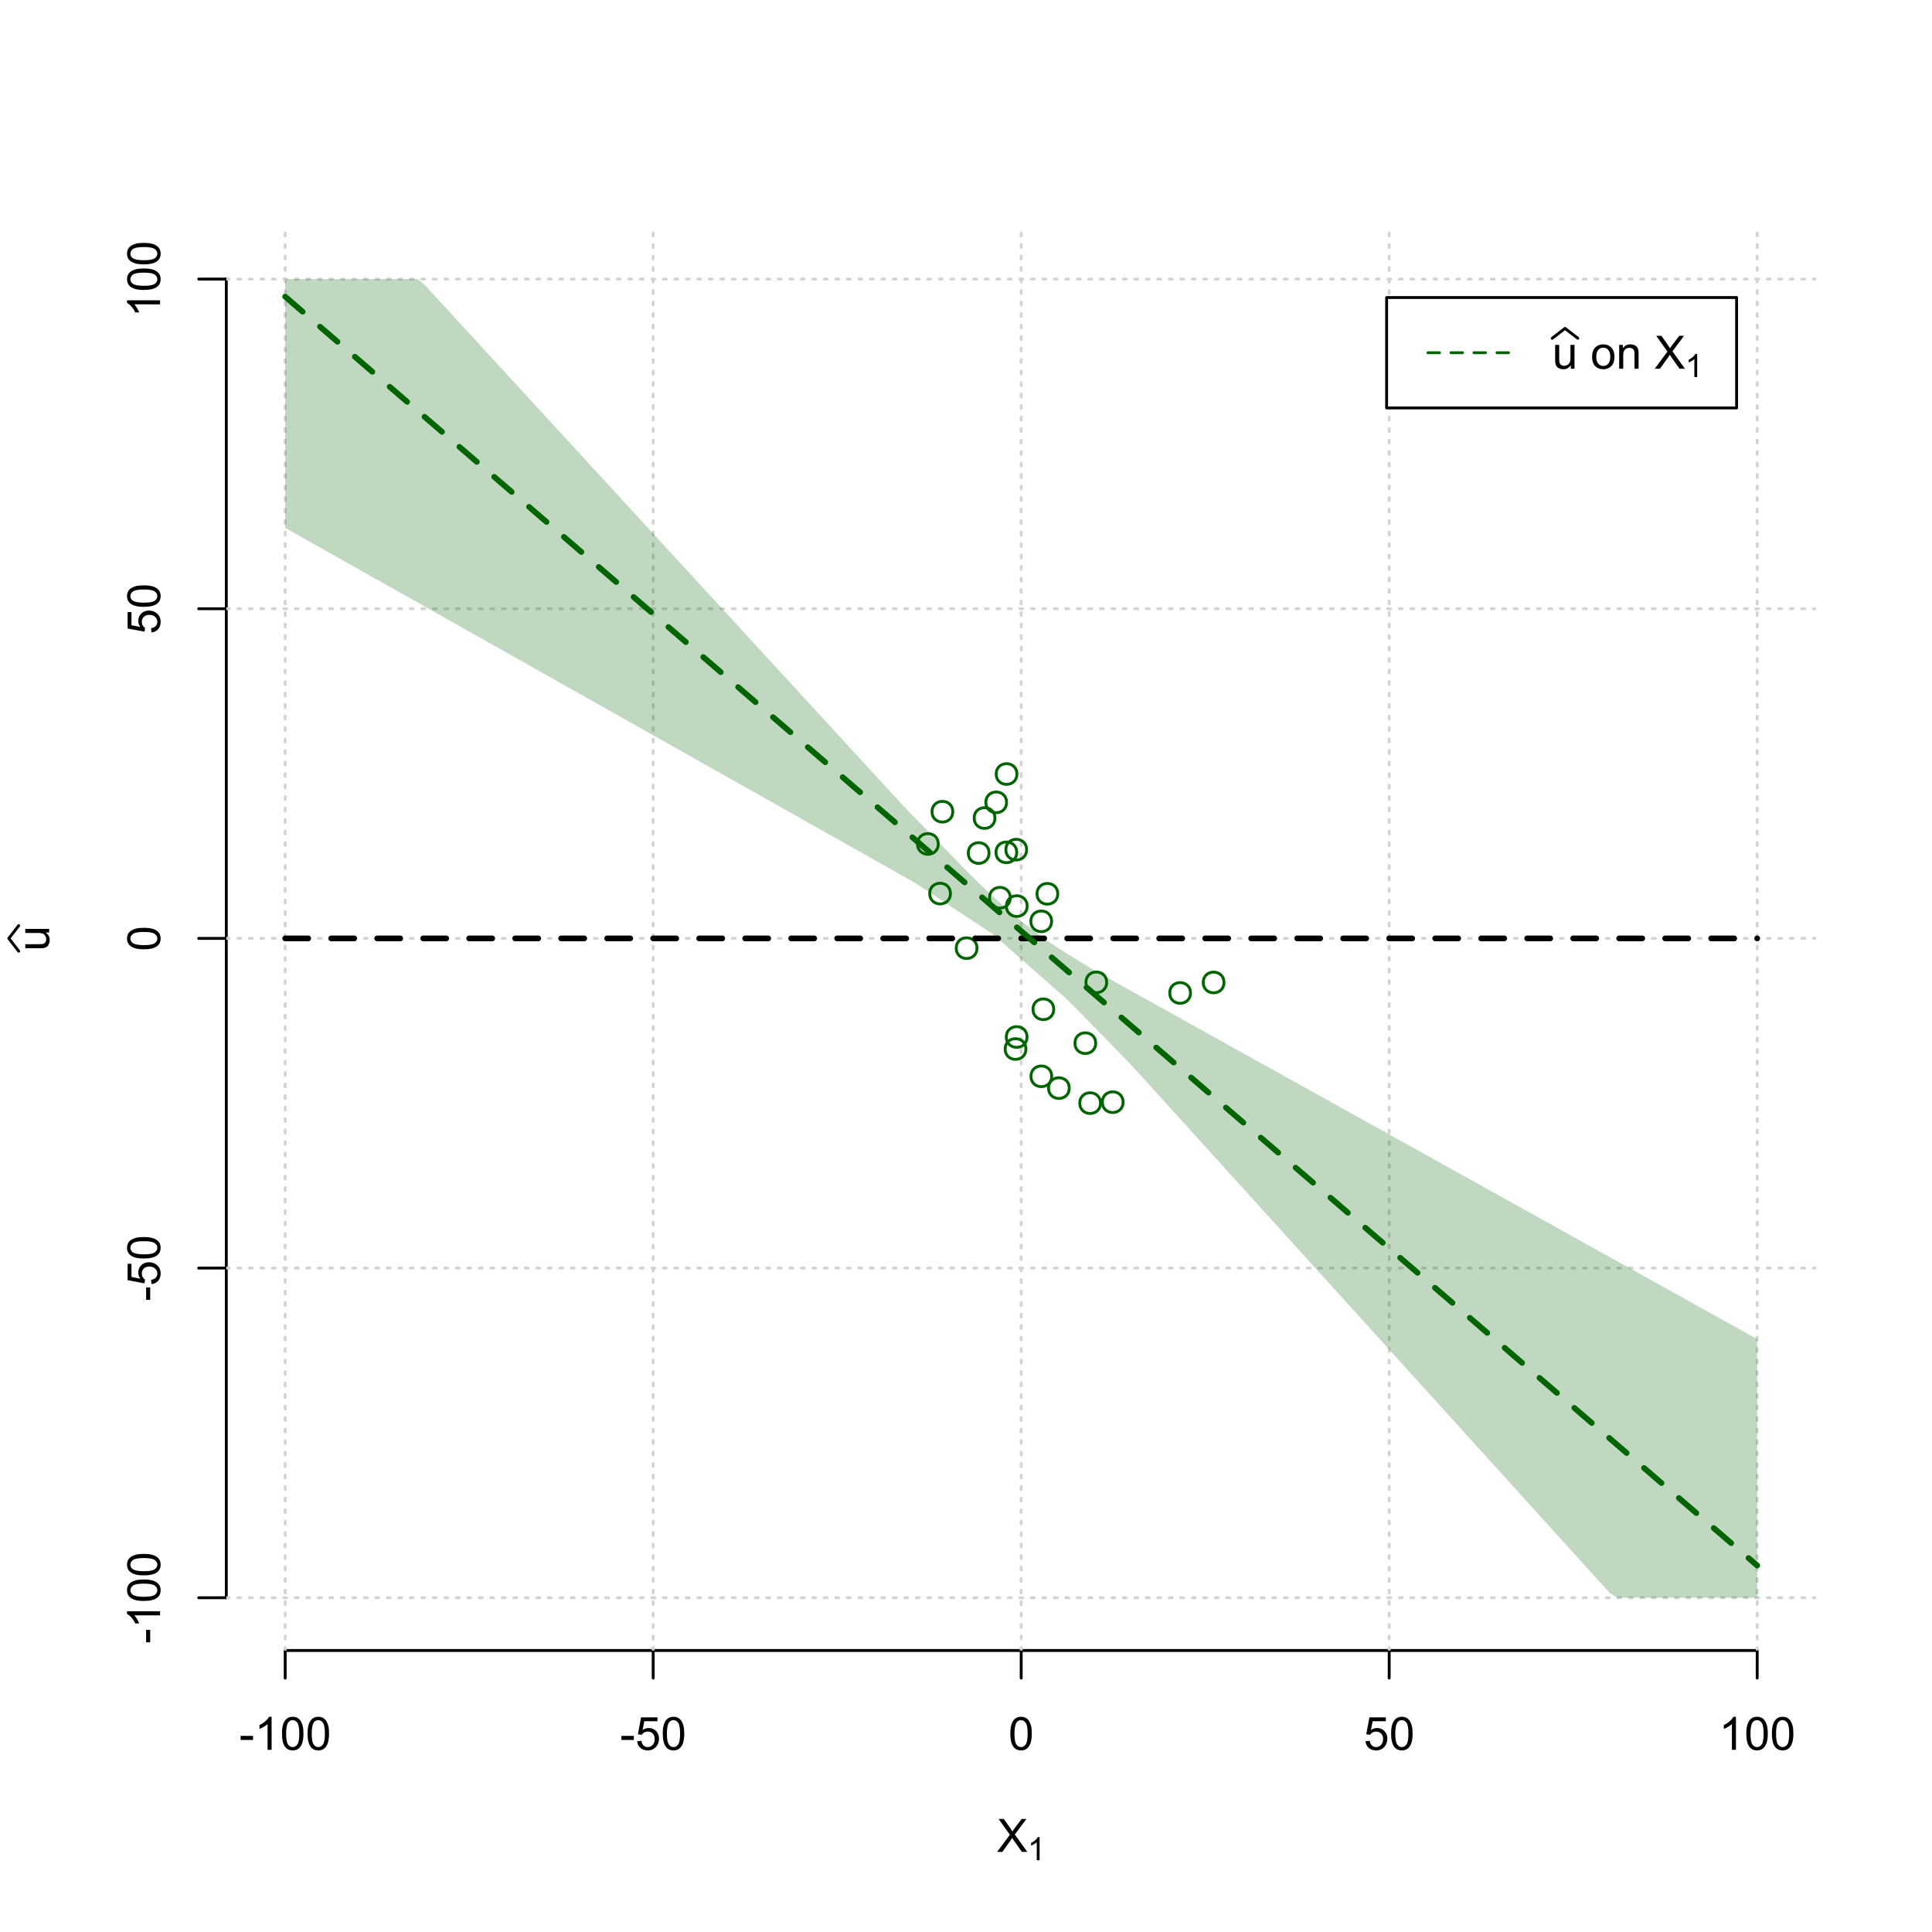<?xml version="1.0" encoding="UTF-8"?>
<svg xmlns="http://www.w3.org/2000/svg" xmlns:xlink="http://www.w3.org/1999/xlink" width="504pt" height="504pt" viewBox="0 0 504 504" version="1.1">
<defs>
<g>
<symbol overflow="visible" id="glyph0-0">
<path style="stroke:none;" d="M 1.5 0 L 1.5 -7.5 L 7.5 -7.5 L 7.5 0 Z M 1.688 -0.188 L 7.312 -0.188 L 7.312 -7.312 L 1.688 -7.312 Z M 1.688 -0.188 "/>
</symbol>
<symbol overflow="visible" id="glyph0-1">
<path style="stroke:none;" d="M 0.055 0 L 3.375 -4.477 L 0.445 -8.59 L 1.797 -8.59 L 3.359 -6.387 C 3.68 -5.93 3.91 -5.578 4.047 -5.332 C 4.238 -5.645 4.465 -5.969 4.727 -6.312 L 6.457 -8.59 L 7.695 -8.59 L 4.676 -4.539 L 7.93 0 L 6.523 0 L 4.359 -3.062 C 4.238 -3.238 4.113 -3.43 3.984 -3.641 C 3.789 -3.324 3.652 -3.109 3.574 -2.992 L 1.418 0 Z M 0.055 0 "/>
</symbol>
<symbol overflow="visible" id="glyph0-2">
<path style="stroke:none;" d="M 0.383 -2.578 L 0.383 -3.641 L 3.621 -3.641 L 3.621 -2.578 Z M 0.383 -2.578 "/>
</symbol>
<symbol overflow="visible" id="glyph0-3">
<path style="stroke:none;" d="M 4.469 0 L 3.414 0 L 3.414 -6.719 C 3.16 -6.477 2.828 -6.234 2.414 -5.996 C 2 -5.75 1.629 -5.57 1.305 -5.449 L 1.305 -6.469 C 1.895 -6.742 2.41 -7.078 2.852 -7.477 C 3.293 -7.871 3.605 -8.254 3.789 -8.625 L 4.469 -8.625 Z M 4.469 0 "/>
</symbol>
<symbol overflow="visible" id="glyph0-4">
<path style="stroke:none;" d="M 0.5 -4.234 C 0.496 -5.246 0.602 -6.062 0.812 -6.688 C 1.02 -7.305 1.328 -7.785 1.742 -8.121 C 2.148 -8.457 2.668 -8.625 3.297 -8.625 C 3.758 -8.625 4.164 -8.531 4.512 -8.348 C 4.855 -8.16 5.141 -7.891 5.371 -7.543 C 5.594 -7.191 5.773 -6.766 5.906 -6.266 C 6.035 -5.762 6.098 -5.086 6.102 -4.234 C 6.098 -3.227 5.996 -2.414 5.789 -1.797 C 5.578 -1.176 5.266 -0.695 4.859 -0.359 C 4.445 -0.02 3.926 0.145 3.297 0.148 C 2.465 0.145 1.816 -0.148 1.348 -0.742 C 0.781 -1.457 0.496 -2.621 0.5 -4.234 Z M 1.582 -4.234 C 1.582 -2.824 1.746 -1.887 2.074 -1.418 C 2.402 -0.949 2.809 -0.715 3.297 -0.719 C 3.777 -0.715 4.184 -0.949 4.52 -1.422 C 4.848 -1.887 5.016 -2.824 5.016 -4.234 C 5.016 -5.648 4.848 -6.59 4.52 -7.055 C 4.184 -7.516 3.773 -7.746 3.289 -7.75 C 2.801 -7.746 2.414 -7.543 2.125 -7.137 C 1.762 -6.613 1.582 -5.645 1.582 -4.234 Z M 1.582 -4.234 "/>
</symbol>
<symbol overflow="visible" id="glyph0-5">
<path style="stroke:none;" d="M 0.5 -2.25 L 1.605 -2.344 C 1.684 -1.805 1.871 -1.398 2.176 -1.125 C 2.473 -0.852 2.836 -0.715 3.258 -0.719 C 3.766 -0.715 4.195 -0.906 4.547 -1.293 C 4.898 -1.672 5.074 -2.18 5.074 -2.82 C 5.074 -3.414 4.902 -3.891 4.566 -4.242 C 4.227 -4.59 3.785 -4.762 3.242 -4.766 C 2.898 -4.762 2.594 -4.684 2.32 -4.531 C 2.047 -4.375 1.832 -4.176 1.676 -3.93 L 0.688 -4.062 L 1.516 -8.473 L 5.789 -8.473 L 5.789 -7.465 L 2.359 -7.465 L 1.898 -5.156 C 2.414 -5.516 2.953 -5.695 3.523 -5.695 C 4.27 -5.695 4.902 -5.434 5.422 -4.914 C 5.934 -4.395 6.191 -3.727 6.195 -2.914 C 6.191 -2.133 5.965 -1.461 5.516 -0.898 C 4.961 -0.199 4.211 0.145 3.258 0.148 C 2.477 0.145 1.836 -0.07 1.344 -0.508 C 0.844 -0.941 0.562 -1.523 0.5 -2.25 Z M 0.5 -2.25 "/>
</symbol>
<symbol overflow="visible" id="glyph0-6">
<path style="stroke:none;" d="M 4.867 0 L 4.867 -0.914 C 4.379 -0.211 3.723 0.141 2.895 0.141 C 2.527 0.141 2.184 0.07 1.867 -0.07 C 1.547 -0.211 1.309 -0.387 1.156 -0.602 C 1 -0.812 0.895 -1.074 0.832 -1.383 C 0.785 -1.59 0.762 -1.918 0.766 -2.367 L 0.766 -6.223 L 1.82 -6.223 L 1.82 -2.773 C 1.816 -2.219 1.84 -1.848 1.887 -1.656 C 1.949 -1.379 2.09 -1.16 2.309 -1.004 C 2.523 -0.84 2.789 -0.762 3.105 -0.766 C 3.418 -0.762 3.715 -0.844 3.996 -1.008 C 4.273 -1.172 4.469 -1.391 4.586 -1.672 C 4.699 -1.949 4.758 -2.355 4.758 -2.891 L 4.758 -6.223 L 5.812 -6.223 L 5.812 0 Z M 4.867 0 "/>
</symbol>
<symbol overflow="visible" id="glyph0-7">
<path style="stroke:none;" d=""/>
</symbol>
<symbol overflow="visible" id="glyph0-8">
<path style="stroke:none;" d="M 0.398 -3.109 C 0.398 -4.262 0.719 -5.117 1.359 -5.672 C 1.895 -6.133 2.547 -6.363 3.316 -6.363 C 4.172 -6.363 4.871 -6.082 5.414 -5.52 C 5.953 -4.957 6.223 -4.184 6.227 -3.199 C 6.223 -2.398 6.102 -1.766 5.867 -1.309 C 5.625 -0.848 5.277 -0.492 4.82 -0.238 C 4.359 0.016 3.859 0.141 3.316 0.141 C 2.441 0.141 1.734 -0.137 1.203 -0.695 C 0.664 -1.254 0.398 -2.059 0.398 -3.109 Z M 1.484 -3.109 C 1.48 -2.309 1.656 -1.711 2.004 -1.32 C 2.348 -0.922 2.785 -0.727 3.316 -0.727 C 3.84 -0.727 4.273 -0.926 4.621 -1.324 C 4.969 -1.723 5.145 -2.328 5.145 -3.148 C 5.145 -3.914 4.969 -4.496 4.617 -4.895 C 4.266 -5.289 3.832 -5.488 3.316 -5.492 C 2.785 -5.488 2.348 -5.293 2.004 -4.898 C 1.656 -4.5 1.48 -3.902 1.484 -3.109 Z M 1.484 -3.109 "/>
</symbol>
<symbol overflow="visible" id="glyph0-9">
<path style="stroke:none;" d="M 0.789 0 L 0.789 -6.223 L 1.742 -6.223 L 1.742 -5.336 C 2.195 -6.02 2.855 -6.363 3.719 -6.363 C 4.09 -6.363 4.434 -6.293 4.754 -6.16 C 5.066 -6.023 5.305 -5.848 5.461 -5.633 C 5.617 -5.41 5.727 -5.152 5.789 -4.852 C 5.828 -4.656 5.848 -4.312 5.848 -3.828 L 5.848 0 L 4.793 0 L 4.793 -3.785 C 4.793 -4.215 4.75 -4.535 4.668 -4.75 C 4.586 -4.961 4.441 -5.129 4.234 -5.258 C 4.023 -5.383 3.777 -5.449 3.5 -5.449 C 3.047 -5.449 2.66 -5.305 2.332 -5.02 C 2.004 -4.734 1.84 -4.195 1.844 -3.398 L 1.844 0 Z M 0.789 0 "/>
</symbol>
<symbol overflow="visible" id="glyph1-0">
<path style="stroke:none;" d="M 1.051 0 L 1.051 -5.25 L 5.25 -5.25 L 5.25 0 Z M 1.18 -0.133 L 5.117 -0.133 L 5.117 -5.117 L 1.18 -5.117 Z M 1.18 -0.133 "/>
</symbol>
<symbol overflow="visible" id="glyph1-1">
<path style="stroke:none;" d="M 3.129 0 L 2.391 0 L 2.391 -4.703 C 2.211 -4.531 1.977 -4.363 1.691 -4.195 C 1.398 -4.023 1.141 -3.895 0.914 -3.812 L 0.914 -4.527 C 1.328 -4.719 1.688 -4.953 1.996 -5.234 C 2.305 -5.508 2.523 -5.777 2.652 -6.039 L 3.129 -6.039 Z M 3.129 0 "/>
</symbol>
<symbol overflow="visible" id="glyph2-0">
<path style="stroke:none;" d="M 0 -1.5 L -7.5 -1.5 L -7.5 -7.5 L 0 -7.5 Z M -0.188 -1.688 L -0.188 -7.312 L -7.312 -7.312 L -7.312 -1.688 Z M -0.188 -1.688 "/>
</symbol>
<symbol overflow="visible" id="glyph2-1">
<path style="stroke:none;" d="M 0 -4.867 L -0.914 -4.867 C -0.211 -4.379 0.141 -3.723 0.141 -2.895 C 0.141 -2.527 0.07 -2.184 -0.07 -1.867 C -0.211 -1.547 -0.387 -1.309 -0.598 -1.156 C -0.809 -1 -1.07 -0.895 -1.383 -0.832 C -1.59 -0.789 -1.918 -0.766 -2.367 -0.77 L -6.223 -0.77 L -6.223 -1.824 L -2.773 -1.824 C -2.219 -1.82 -1.848 -1.844 -1.656 -1.887 C -1.379 -1.949 -1.16 -2.09 -1.004 -2.309 C -0.84 -2.523 -0.762 -2.789 -0.766 -3.105 C -0.762 -3.418 -0.844 -3.715 -1.008 -3.996 C -1.172 -4.273 -1.391 -4.469 -1.672 -4.586 C -1.945 -4.699 -2.352 -4.758 -2.887 -4.758 L -6.223 -4.758 L -6.223 -5.812 L 0 -5.812 Z M 0 -4.867 "/>
</symbol>
<symbol overflow="visible" id="glyph2-2">
<path style="stroke:none;" d="M -2.578 -0.383 L -3.641 -0.383 L -3.641 -3.621 L -2.578 -3.621 Z M -2.578 -0.383 "/>
</symbol>
<symbol overflow="visible" id="glyph2-3">
<path style="stroke:none;" d="M 0 -4.469 L 0 -3.414 L -6.719 -3.418 C -6.477 -3.16 -6.234 -2.828 -5.996 -2.418 C -5.75 -2.004 -5.57 -1.633 -5.449 -1.309 L -6.469 -1.309 C -6.742 -1.895 -7.078 -2.41 -7.477 -2.852 C -7.871 -3.293 -8.254 -3.605 -8.625 -3.793 L -8.625 -4.473 Z M 0 -4.469 "/>
</symbol>
<symbol overflow="visible" id="glyph2-4">
<path style="stroke:none;" d="M -4.234 -0.5 C -5.246 -0.496 -6.062 -0.602 -6.688 -0.812 C -7.305 -1.02 -7.785 -1.328 -8.121 -1.742 C -8.457 -2.152 -8.625 -2.672 -8.625 -3.301 C -8.625 -3.758 -8.531 -4.164 -8.348 -4.512 C -8.16 -4.859 -7.891 -5.145 -7.543 -5.371 C -7.191 -5.594 -6.766 -5.773 -6.266 -5.906 C -5.762 -6.035 -5.086 -6.098 -4.234 -6.102 C -3.223 -6.098 -2.41 -5.996 -1.793 -5.789 C -1.176 -5.578 -0.695 -5.266 -0.359 -4.859 C -0.02 -4.445 0.145 -3.926 0.148 -3.297 C 0.145 -2.465 -0.148 -1.816 -0.742 -1.348 C -1.457 -0.781 -2.621 -0.496 -4.234 -0.5 Z M -4.234 -1.582 C -2.824 -1.582 -1.887 -1.746 -1.418 -2.074 C -0.949 -2.402 -0.715 -2.809 -0.719 -3.297 C -0.715 -3.777 -0.949 -4.184 -1.422 -4.52 C -1.887 -4.848 -2.824 -5.016 -4.234 -5.016 C -5.648 -5.016 -6.59 -4.848 -7.055 -4.52 C -7.516 -4.188 -7.746 -3.777 -7.75 -3.289 C -7.746 -2.801 -7.543 -2.414 -7.137 -2.129 C -6.613 -1.762 -5.645 -1.582 -4.234 -1.582 Z M -4.234 -1.582 "/>
</symbol>
<symbol overflow="visible" id="glyph2-5">
<path style="stroke:none;" d="M -2.25 -0.5 L -2.344 -1.605 C -1.805 -1.684 -1.398 -1.871 -1.125 -2.176 C -0.852 -2.473 -0.715 -2.836 -0.719 -3.258 C -0.715 -3.766 -0.906 -4.195 -1.293 -4.547 C -1.672 -4.898 -2.18 -5.074 -2.816 -5.074 C -3.414 -5.074 -3.891 -4.902 -4.242 -4.566 C -4.59 -4.227 -4.762 -3.785 -4.766 -3.242 C -4.762 -2.898 -4.684 -2.594 -4.531 -2.32 C -4.375 -2.047 -4.176 -1.832 -3.93 -1.676 L -4.062 -0.688 L -8.473 -1.52 L -8.473 -5.789 L -7.465 -5.789 L -7.465 -2.363 L -5.156 -1.898 C -5.516 -2.414 -5.695 -2.953 -5.695 -3.523 C -5.695 -4.27 -5.434 -4.902 -4.914 -5.422 C -4.395 -5.934 -3.727 -6.191 -2.91 -6.195 C -2.133 -6.191 -1.461 -5.965 -0.895 -5.516 C -0.199 -4.961 0.145 -4.211 0.148 -3.258 C 0.145 -2.477 -0.07 -1.836 -0.508 -1.344 C -0.941 -0.848 -1.523 -0.566 -2.25 -0.5 Z M -2.25 -0.5 "/>
</symbol>
</g>
<clipPath id="clip1">
  <path d="M 74 59.039 L 75 59.039 L 75 430.559 L 74 430.559 Z M 74 59.039 "/>
</clipPath>
<clipPath id="clip2">
  <path d="M 170 59.039 L 171 59.039 L 171 430.559 L 170 430.559 Z M 170 59.039 "/>
</clipPath>
<clipPath id="clip3">
  <path d="M 266 59.039 L 267 59.039 L 267 430.559 L 266 430.559 Z M 266 59.039 "/>
</clipPath>
<clipPath id="clip4">
  <path d="M 362 59.039 L 363 59.039 L 363 430.559 L 362 430.559 Z M 362 59.039 "/>
</clipPath>
<clipPath id="clip5">
  <path d="M 458 59.039 L 459 59.039 L 459 430.559 L 458 430.559 Z M 458 59.039 "/>
</clipPath>
<clipPath id="clip6">
  <path d="M 59.039 416 L 473.758 416 L 473.758 418 L 59.039 418 Z M 59.039 416 "/>
</clipPath>
<clipPath id="clip7">
  <path d="M 59.039 330 L 473.758 330 L 473.758 332 L 59.039 332 Z M 59.039 330 "/>
</clipPath>
<clipPath id="clip8">
  <path d="M 59.039 244 L 473.758 244 L 473.758 246 L 59.039 246 Z M 59.039 244 "/>
</clipPath>
<clipPath id="clip9">
  <path d="M 59.039 158 L 473.758 158 L 473.758 160 L 59.039 160 Z M 59.039 158 "/>
</clipPath>
<clipPath id="clip10">
  <path d="M 59.039 72 L 473.758 72 L 473.758 74 L 59.039 74 Z M 59.039 72 "/>
</clipPath>
</defs>
<g id="surface5226">
<rect x="0" y="0" width="504" height="504" style="fill:rgb(100%,100%,100%);fill-opacity:1;stroke:none;"/>
<g style="fill:rgb(0%,0%,0%);fill-opacity:1;">
  <use xlink:href="#glyph0-1" x="260.062" y="483.102"/>
</g>
<g style="fill:rgb(0%,0%,0%);fill-opacity:1;">
  <use xlink:href="#glyph1-1" x="268.066" y="485.281"/>
</g>
<g style="fill:rgb(0%,0%,0%);fill-opacity:1;">
  <use xlink:href="#glyph2-1" x="12.82" y="248.137"/>
</g>
<path style="fill:none;stroke-width:0.75;stroke-linecap:round;stroke-linejoin:round;stroke:rgb(0%,0%,0%);stroke-opacity:1;stroke-miterlimit:10;" d="M 4.879 248.137 L 2.301 244.801 L 4.879 241.465 "/>
<path style="fill:none;stroke-width:0.75;stroke-linecap:round;stroke-linejoin:round;stroke:rgb(0%,0%,0%);stroke-opacity:1;stroke-miterlimit:10;" d="M 74.398 430.559 L 458.398 430.559 "/>
<path style="fill:none;stroke-width:0.75;stroke-linecap:round;stroke-linejoin:round;stroke:rgb(0%,0%,0%);stroke-opacity:1;stroke-miterlimit:10;" d="M 74.398 430.559 L 74.398 437.762 "/>
<path style="fill:none;stroke-width:0.75;stroke-linecap:round;stroke-linejoin:round;stroke:rgb(0%,0%,0%);stroke-opacity:1;stroke-miterlimit:10;" d="M 170.398 430.559 L 170.398 437.762 "/>
<path style="fill:none;stroke-width:0.75;stroke-linecap:round;stroke-linejoin:round;stroke:rgb(0%,0%,0%);stroke-opacity:1;stroke-miterlimit:10;" d="M 266.398 430.559 L 266.398 437.762 "/>
<path style="fill:none;stroke-width:0.75;stroke-linecap:round;stroke-linejoin:round;stroke:rgb(0%,0%,0%);stroke-opacity:1;stroke-miterlimit:10;" d="M 362.398 430.559 L 362.398 437.762 "/>
<path style="fill:none;stroke-width:0.75;stroke-linecap:round;stroke-linejoin:round;stroke:rgb(0%,0%,0%);stroke-opacity:1;stroke-miterlimit:10;" d="M 458.398 430.559 L 458.398 437.762 "/>
<g style="fill:rgb(0%,0%,0%);fill-opacity:1;">
  <use xlink:href="#glyph0-2" x="62.391" y="456.48"/>
  <use xlink:href="#glyph0-3" x="66.387" y="456.48"/>
  <use xlink:href="#glyph0-4" x="73.061" y="456.48"/>
  <use xlink:href="#glyph0-4" x="79.734" y="456.48"/>
</g>
<g style="fill:rgb(0%,0%,0%);fill-opacity:1;">
  <use xlink:href="#glyph0-2" x="161.727" y="456.48"/>
  <use xlink:href="#glyph0-5" x="165.723" y="456.48"/>
  <use xlink:href="#glyph0-4" x="172.396" y="456.48"/>
</g>
<g style="fill:rgb(0%,0%,0%);fill-opacity:1;">
  <use xlink:href="#glyph0-4" x="263.062" y="456.48"/>
</g>
<g style="fill:rgb(0%,0%,0%);fill-opacity:1;">
  <use xlink:href="#glyph0-5" x="355.727" y="456.48"/>
  <use xlink:href="#glyph0-4" x="362.4" y="456.48"/>
</g>
<g style="fill:rgb(0%,0%,0%);fill-opacity:1;">
  <use xlink:href="#glyph0-3" x="448.387" y="456.48"/>
  <use xlink:href="#glyph0-4" x="455.061" y="456.48"/>
  <use xlink:href="#glyph0-4" x="461.734" y="456.48"/>
</g>
<path style="fill:none;stroke-width:0.75;stroke-linecap:round;stroke-linejoin:round;stroke:rgb(0%,0%,0%);stroke-opacity:1;stroke-miterlimit:10;" d="M 59.039 416.801 L 59.039 72.801 "/>
<path style="fill:none;stroke-width:0.75;stroke-linecap:round;stroke-linejoin:round;stroke:rgb(0%,0%,0%);stroke-opacity:1;stroke-miterlimit:10;" d="M 59.039 416.801 L 51.84 416.801 "/>
<path style="fill:none;stroke-width:0.75;stroke-linecap:round;stroke-linejoin:round;stroke:rgb(0%,0%,0%);stroke-opacity:1;stroke-miterlimit:10;" d="M 59.039 330.801 L 51.84 330.801 "/>
<path style="fill:none;stroke-width:0.75;stroke-linecap:round;stroke-linejoin:round;stroke:rgb(0%,0%,0%);stroke-opacity:1;stroke-miterlimit:10;" d="M 59.039 244.801 L 51.84 244.801 "/>
<path style="fill:none;stroke-width:0.75;stroke-linecap:round;stroke-linejoin:round;stroke:rgb(0%,0%,0%);stroke-opacity:1;stroke-miterlimit:10;" d="M 59.039 158.801 L 51.84 158.801 "/>
<path style="fill:none;stroke-width:0.75;stroke-linecap:round;stroke-linejoin:round;stroke:rgb(0%,0%,0%);stroke-opacity:1;stroke-miterlimit:10;" d="M 59.039 72.801 L 51.84 72.801 "/>
<g style="fill:rgb(0%,0%,0%);fill-opacity:1;">
  <use xlink:href="#glyph2-2" x="41.762" y="428.809"/>
  <use xlink:href="#glyph2-3" x="41.762" y="424.812"/>
  <use xlink:href="#glyph2-4" x="41.762" y="418.139"/>
  <use xlink:href="#glyph2-4" x="41.762" y="411.465"/>
</g>
<g style="fill:rgb(0%,0%,0%);fill-opacity:1;">
  <use xlink:href="#glyph2-2" x="41.762" y="339.473"/>
  <use xlink:href="#glyph2-5" x="41.762" y="335.477"/>
  <use xlink:href="#glyph2-4" x="41.762" y="328.803"/>
</g>
<g style="fill:rgb(0%,0%,0%);fill-opacity:1;">
  <use xlink:href="#glyph2-4" x="41.762" y="248.137"/>
</g>
<g style="fill:rgb(0%,0%,0%);fill-opacity:1;">
  <use xlink:href="#glyph2-5" x="41.762" y="165.473"/>
  <use xlink:href="#glyph2-4" x="41.762" y="158.799"/>
</g>
<g style="fill:rgb(0%,0%,0%);fill-opacity:1;">
  <use xlink:href="#glyph2-3" x="41.762" y="82.812"/>
  <use xlink:href="#glyph2-4" x="41.762" y="76.139"/>
  <use xlink:href="#glyph2-4" x="41.762" y="69.465"/>
</g>
<g clip-path="url(#clip1)" clip-rule="nonzero">
<path style="fill:none;stroke-width:0.75;stroke-linecap:round;stroke-linejoin:round;stroke:rgb(82.745%,82.745%,82.745%);stroke-opacity:1;stroke-dasharray:0.75,2.25;stroke-miterlimit:10;" d="M 74.398 430.559 L 74.398 59.039 "/>
</g>
<g clip-path="url(#clip2)" clip-rule="nonzero">
<path style="fill:none;stroke-width:0.75;stroke-linecap:round;stroke-linejoin:round;stroke:rgb(82.745%,82.745%,82.745%);stroke-opacity:1;stroke-dasharray:0.75,2.25;stroke-miterlimit:10;" d="M 170.398 430.559 L 170.398 59.039 "/>
</g>
<g clip-path="url(#clip3)" clip-rule="nonzero">
<path style="fill:none;stroke-width:0.75;stroke-linecap:round;stroke-linejoin:round;stroke:rgb(82.745%,82.745%,82.745%);stroke-opacity:1;stroke-dasharray:0.75,2.25;stroke-miterlimit:10;" d="M 266.398 430.559 L 266.398 59.039 "/>
</g>
<g clip-path="url(#clip4)" clip-rule="nonzero">
<path style="fill:none;stroke-width:0.75;stroke-linecap:round;stroke-linejoin:round;stroke:rgb(82.745%,82.745%,82.745%);stroke-opacity:1;stroke-dasharray:0.75,2.25;stroke-miterlimit:10;" d="M 362.398 430.559 L 362.398 59.039 "/>
</g>
<g clip-path="url(#clip5)" clip-rule="nonzero">
<path style="fill:none;stroke-width:0.75;stroke-linecap:round;stroke-linejoin:round;stroke:rgb(82.745%,82.745%,82.745%);stroke-opacity:1;stroke-dasharray:0.75,2.25;stroke-miterlimit:10;" d="M 458.398 430.559 L 458.398 59.039 "/>
</g>
<g clip-path="url(#clip6)" clip-rule="nonzero">
<path style="fill:none;stroke-width:0.75;stroke-linecap:round;stroke-linejoin:round;stroke:rgb(82.745%,82.745%,82.745%);stroke-opacity:1;stroke-dasharray:0.75,2.25;stroke-miterlimit:10;" d="M 59.039 416.801 L 473.762 416.801 "/>
</g>
<g clip-path="url(#clip7)" clip-rule="nonzero">
<path style="fill:none;stroke-width:0.75;stroke-linecap:round;stroke-linejoin:round;stroke:rgb(82.745%,82.745%,82.745%);stroke-opacity:1;stroke-dasharray:0.75,2.25;stroke-miterlimit:10;" d="M 59.039 330.801 L 473.762 330.801 "/>
</g>
<g clip-path="url(#clip8)" clip-rule="nonzero">
<path style="fill:none;stroke-width:0.75;stroke-linecap:round;stroke-linejoin:round;stroke:rgb(82.745%,82.745%,82.745%);stroke-opacity:1;stroke-dasharray:0.75,2.25;stroke-miterlimit:10;" d="M 59.039 244.801 L 473.762 244.801 "/>
</g>
<g clip-path="url(#clip9)" clip-rule="nonzero">
<path style="fill:none;stroke-width:0.75;stroke-linecap:round;stroke-linejoin:round;stroke:rgb(82.745%,82.745%,82.745%);stroke-opacity:1;stroke-dasharray:0.75,2.25;stroke-miterlimit:10;" d="M 59.039 158.801 L 473.762 158.801 "/>
</g>
<g clip-path="url(#clip10)" clip-rule="nonzero">
<path style="fill:none;stroke-width:0.75;stroke-linecap:round;stroke-linejoin:round;stroke:rgb(82.745%,82.745%,82.745%);stroke-opacity:1;stroke-dasharray:0.75,2.25;stroke-miterlimit:10;" d="M 59.039 72.801 L 473.762 72.801 "/>
</g>
<path style=" stroke:none;fill-rule:nonzero;fill:rgb(0%,39.216%,0%);fill-opacity:0.251;" d="M 74.398 72.801 L 108.961 72.801 L 110.879 74.422 L 112.801 76.512 L 114.719 78.602 L 116.641 80.691 L 118.559 82.781 L 120.48 84.871 L 122.398 86.961 L 124.32 89.051 L 126.238 91.141 L 128.16 93.23 L 130.078 95.32 L 133.922 99.5 L 135.84 101.59 L 137.762 103.68 L 139.68 105.77 L 141.602 107.859 L 143.52 109.949 L 145.441 112.035 L 147.359 114.125 L 149.281 116.215 L 151.199 118.305 L 153.121 120.395 L 155.039 122.484 L 156.961 124.574 L 158.879 126.664 L 160.801 128.754 L 162.719 130.844 L 164.641 132.934 L 166.559 135.023 L 168.48 137.113 L 170.398 139.203 L 172.32 141.293 L 174.238 143.383 L 176.16 145.473 L 178.078 147.562 L 181.922 151.742 L 183.84 153.832 L 185.762 155.922 L 187.68 158.012 L 189.602 160.102 L 191.52 162.191 L 193.441 164.281 L 195.359 166.371 L 197.281 168.461 L 199.199 170.551 L 201.121 172.641 L 203.039 174.73 L 204.961 176.82 L 206.879 178.91 L 208.801 181 L 210.719 183.09 L 212.641 185.18 L 214.559 187.27 L 216.48 189.359 L 218.398 191.449 L 220.32 193.535 L 222.238 195.625 L 224.16 197.715 L 226.078 199.805 L 229.922 203.984 L 231.84 206.074 L 233.762 208.164 L 235.68 210.254 L 237.602 212.25 L 239.52 214.223 L 241.441 216.195 L 243.359 218.168 L 245.281 220.141 L 247.199 222.113 L 249.121 224.09 L 251.039 226.062 L 252.961 228.035 L 254.879 229.91 L 256.801 231.762 L 258.719 233.613 L 260.641 235.305 L 262.559 236.984 L 264.48 238.664 L 266.398 240.281 L 268.32 241.773 L 270.238 243.266 L 272.16 244.699 L 274.078 246.043 L 277.922 248.488 L 279.84 249.699 L 281.762 250.887 L 283.68 252.074 L 285.602 253.223 L 287.52 254.293 L 289.441 255.359 L 291.359 256.426 L 293.281 257.496 L 295.199 258.562 L 297.121 259.633 L 299.039 260.699 L 300.961 261.766 L 302.879 262.836 L 304.801 263.902 L 306.719 264.969 L 308.641 266.039 L 310.559 267.105 L 312.48 268.176 L 314.398 269.242 L 316.32 270.309 L 318.238 271.379 L 320.16 272.445 L 322.078 273.512 L 324 274.582 L 325.922 275.648 L 327.84 276.719 L 329.762 277.785 L 331.68 278.852 L 333.602 279.922 L 335.52 280.988 L 337.441 282.055 L 339.359 283.125 L 341.281 284.191 L 343.199 285.262 L 345.121 286.328 L 347.039 287.395 L 348.961 288.465 L 350.879 289.531 L 352.801 290.598 L 354.719 291.668 L 356.641 292.734 L 358.559 293.805 L 360.48 294.871 L 362.398 295.938 L 364.32 297.008 L 366.238 298.074 L 368.16 299.141 L 370.078 300.211 L 372 301.277 L 373.922 302.348 L 375.84 303.414 L 377.762 304.48 L 379.68 305.551 L 381.602 306.617 L 383.52 307.684 L 385.441 308.754 L 387.359 309.82 L 389.281 310.891 L 391.199 311.957 L 393.121 313.023 L 395.039 314.094 L 396.961 315.16 L 398.879 316.227 L 400.801 317.297 L 402.719 318.363 L 404.641 319.434 L 406.559 320.5 L 408.48 321.566 L 410.398 322.637 L 412.32 323.703 L 414.238 324.77 L 416.16 325.84 L 418.078 326.906 L 420 327.977 L 421.922 329.043 L 423.84 330.109 L 425.762 331.18 L 427.68 332.246 L 429.602 333.312 L 431.52 334.383 L 433.441 335.449 L 435.359 336.52 L 437.281 337.586 L 439.199 338.652 L 441.121 339.723 L 443.039 340.789 L 444.961 341.859 L 446.879 342.926 L 448.801 343.992 L 450.719 345.062 L 452.641 346.129 L 454.559 347.195 L 456.48 348.266 L 458.398 349.332 L 458.398 416.801 L 421.922 416.801 L 420 415.625 L 418.078 413.504 L 416.16 411.387 L 414.238 409.266 L 412.32 407.148 L 410.398 405.031 L 408.48 402.91 L 406.559 400.793 L 404.641 398.672 L 402.719 396.555 L 400.801 394.438 L 398.879 392.316 L 396.961 390.199 L 395.039 388.078 L 393.121 385.961 L 391.199 383.844 L 389.281 381.723 L 387.359 379.605 L 385.441 377.488 L 383.52 375.367 L 381.602 373.25 L 379.68 371.129 L 377.762 369.012 L 375.84 366.895 L 373.922 364.773 L 372 362.656 L 370.078 360.535 L 368.16 358.418 L 366.238 356.301 L 364.32 354.18 L 362.398 352.062 L 360.48 349.941 L 358.559 347.824 L 356.641 345.707 L 354.719 343.586 L 352.801 341.469 L 350.879 339.352 L 348.961 337.23 L 347.039 335.113 L 345.121 332.992 L 343.199 330.875 L 341.281 328.758 L 339.359 326.637 L 337.441 324.52 L 335.52 322.398 L 333.602 320.281 L 331.68 318.164 L 329.762 316.043 L 327.84 313.926 L 325.922 311.805 L 322.078 307.57 L 320.16 305.449 L 318.238 303.332 L 316.32 301.211 L 314.398 299.094 L 312.48 296.977 L 310.559 294.855 L 308.641 292.738 L 306.719 290.621 L 304.801 288.5 L 302.879 286.383 L 300.961 284.262 L 299.039 282.145 L 297.121 280.027 L 295.199 277.918 L 293.281 275.949 L 291.359 273.98 L 289.441 272.012 L 287.52 270.047 L 285.602 268.078 L 283.68 266.109 L 281.762 264.145 L 279.84 262.176 L 277.922 260.328 L 274.078 256.945 L 272.16 255.254 L 270.238 253.566 L 268.32 251.875 L 266.398 250.184 L 264.48 248.492 L 262.559 246.801 L 260.641 245.109 L 258.719 243.492 L 256.801 242.227 L 254.879 240.961 L 252.961 239.695 L 251.039 238.43 L 249.121 237.164 L 247.199 235.898 L 245.281 234.633 L 243.359 233.363 L 241.441 232.098 L 239.52 230.832 L 237.602 229.688 L 235.68 228.605 L 233.762 227.523 L 231.84 226.441 L 229.922 225.359 L 226.078 223.195 L 224.16 222.113 L 222.238 221.031 L 220.32 219.949 L 218.398 218.867 L 216.48 217.785 L 214.559 216.703 L 212.641 215.621 L 210.719 214.539 L 208.801 213.457 L 206.879 212.371 L 204.961 211.289 L 203.039 210.207 L 201.121 209.125 L 199.199 208.043 L 197.281 206.961 L 195.359 205.879 L 193.441 204.797 L 191.52 203.715 L 189.602 202.633 L 187.68 201.551 L 185.762 200.469 L 183.84 199.387 L 181.922 198.305 L 178.078 196.141 L 176.16 195.059 L 174.238 193.977 L 172.32 192.895 L 170.398 191.812 L 168.48 190.73 L 166.559 189.648 L 164.641 188.566 L 162.719 187.484 L 160.801 186.402 L 158.879 185.32 L 156.961 184.238 L 155.039 183.152 L 153.121 182.07 L 151.199 180.988 L 149.281 179.906 L 147.359 178.824 L 145.441 177.742 L 143.52 176.66 L 141.602 175.578 L 139.68 174.496 L 137.762 173.414 L 135.84 172.332 L 133.922 171.25 L 130.078 169.086 L 128.16 168.004 L 126.238 166.922 L 124.32 165.84 L 122.398 164.758 L 120.48 163.676 L 118.559 162.594 L 116.641 161.512 L 114.719 160.43 L 112.801 159.348 L 110.879 158.266 L 108.961 157.184 L 107.039 156.102 L 105.121 155.02 L 103.199 153.934 L 101.281 152.852 L 99.359 151.77 L 97.441 150.688 L 95.52 149.605 L 93.602 148.523 L 91.68 147.441 L 89.762 146.359 L 87.84 145.277 L 85.922 144.195 L 82.078 142.031 L 80.16 140.949 L 78.238 139.867 L 76.32 138.785 L 74.398 137.703 Z M 74.398 72.801 "/>
<path style="fill:none;stroke-width:0.75;stroke-linecap:round;stroke-linejoin:round;stroke:rgb(0%,39.216%,0%);stroke-opacity:1;stroke-miterlimit:10;" d="M 263.543 234.191 C 263.543 237.793 258.141 237.793 258.141 234.191 C 258.141 230.594 263.543 230.594 263.543 234.191 "/>
<path style="fill:none;stroke-width:0.75;stroke-linecap:round;stroke-linejoin:round;stroke:rgb(0%,39.216%,0%);stroke-opacity:1;stroke-miterlimit:10;" d="M 265.281 201.922 C 265.281 205.52 259.879 205.52 259.879 201.922 C 259.879 198.32 265.281 198.32 265.281 201.922 "/>
<path style="fill:none;stroke-width:0.75;stroke-linecap:round;stroke-linejoin:round;stroke:rgb(0%,39.216%,0%);stroke-opacity:1;stroke-miterlimit:10;" d="M 319.293 256.293 C 319.293 259.895 313.895 259.895 313.895 256.293 C 313.895 252.695 319.293 252.695 319.293 256.293 "/>
<path style="fill:none;stroke-width:0.75;stroke-linecap:round;stroke-linejoin:round;stroke:rgb(0%,39.216%,0%);stroke-opacity:1;stroke-miterlimit:10;" d="M 285.824 272.133 C 285.824 275.73 280.426 275.73 280.426 272.133 C 280.426 268.531 285.824 268.531 285.824 272.133 "/>
<path style="fill:none;stroke-width:0.75;stroke-linecap:round;stroke-linejoin:round;stroke:rgb(0%,39.216%,0%);stroke-opacity:1;stroke-miterlimit:10;" d="M 310.559 259.035 C 310.559 262.633 305.16 262.633 305.16 259.035 C 305.16 255.434 310.559 255.434 310.559 259.035 "/>
<path style="fill:none;stroke-width:0.75;stroke-linecap:round;stroke-linejoin:round;stroke:rgb(0%,39.216%,0%);stroke-opacity:1;stroke-miterlimit:10;" d="M 275.93 233.168 C 275.93 236.77 270.527 236.77 270.527 233.168 C 270.527 229.57 275.93 229.57 275.93 233.168 "/>
<path style="fill:none;stroke-width:0.75;stroke-linecap:round;stroke-linejoin:round;stroke:rgb(0%,39.216%,0%);stroke-opacity:1;stroke-miterlimit:10;" d="M 244.758 220.16 C 244.758 223.762 239.355 223.762 239.355 220.16 C 239.355 216.562 244.758 216.562 244.758 220.16 "/>
<path style="fill:none;stroke-width:0.75;stroke-linecap:round;stroke-linejoin:round;stroke:rgb(0%,39.216%,0%);stroke-opacity:1;stroke-miterlimit:10;" d="M 292.973 287.523 C 292.973 291.125 287.574 291.125 287.574 287.523 C 287.574 283.922 292.973 283.922 292.973 287.523 "/>
<path style="fill:none;stroke-width:0.75;stroke-linecap:round;stroke-linejoin:round;stroke:rgb(0%,39.216%,0%);stroke-opacity:1;stroke-miterlimit:10;" d="M 274.352 280.773 C 274.352 284.375 268.953 284.375 268.953 280.773 C 268.953 277.176 274.352 277.176 274.352 280.773 "/>
<path style="fill:none;stroke-width:0.75;stroke-linecap:round;stroke-linejoin:round;stroke:rgb(0%,39.216%,0%);stroke-opacity:1;stroke-miterlimit:10;" d="M 265.227 222.352 C 265.227 225.949 259.828 225.949 259.828 222.352 C 259.828 218.75 265.227 218.75 265.227 222.352 "/>
<path style="fill:none;stroke-width:0.75;stroke-linecap:round;stroke-linejoin:round;stroke:rgb(0%,39.216%,0%);stroke-opacity:1;stroke-miterlimit:10;" d="M 267.918 270.523 C 267.918 274.121 262.52 274.121 262.52 270.523 C 262.52 266.922 267.918 266.922 267.918 270.523 "/>
<path style="fill:none;stroke-width:0.75;stroke-linecap:round;stroke-linejoin:round;stroke:rgb(0%,39.216%,0%);stroke-opacity:1;stroke-miterlimit:10;" d="M 247.938 233.109 C 247.938 236.711 242.539 236.711 242.539 233.109 C 242.539 229.512 247.938 229.512 247.938 233.109 "/>
<path style="fill:none;stroke-width:0.75;stroke-linecap:round;stroke-linejoin:round;stroke:rgb(0%,39.216%,0%);stroke-opacity:1;stroke-miterlimit:10;" d="M 262.578 209.305 C 262.578 212.906 257.18 212.906 257.18 209.305 C 257.18 205.707 262.578 205.707 262.578 209.305 "/>
<path style="fill:none;stroke-width:0.75;stroke-linecap:round;stroke-linejoin:round;stroke:rgb(0%,39.216%,0%);stroke-opacity:1;stroke-miterlimit:10;" d="M 259.539 213.398 C 259.539 217 254.141 217 254.141 213.398 C 254.141 209.797 259.539 209.797 259.539 213.398 "/>
<path style="fill:none;stroke-width:0.75;stroke-linecap:round;stroke-linejoin:round;stroke:rgb(0%,39.216%,0%);stroke-opacity:1;stroke-miterlimit:10;" d="M 267.809 221.652 C 267.809 225.25 262.406 225.25 262.406 221.652 C 262.406 218.051 267.809 218.051 267.809 221.652 "/>
<path style="fill:none;stroke-width:0.75;stroke-linecap:round;stroke-linejoin:round;stroke:rgb(0%,39.216%,0%);stroke-opacity:1;stroke-miterlimit:10;" d="M 267.621 273.656 C 267.621 277.258 262.219 277.258 262.219 273.656 C 262.219 270.059 267.621 270.059 267.621 273.656 "/>
<path style="fill:none;stroke-width:0.75;stroke-linecap:round;stroke-linejoin:round;stroke:rgb(0%,39.216%,0%);stroke-opacity:1;stroke-miterlimit:10;" d="M 248.543 211.75 C 248.543 215.352 243.141 215.352 243.141 211.75 C 243.141 208.152 248.543 208.152 248.543 211.75 "/>
<path style="fill:none;stroke-width:0.75;stroke-linecap:round;stroke-linejoin:round;stroke:rgb(0%,39.216%,0%);stroke-opacity:1;stroke-miterlimit:10;" d="M 267.949 236.375 C 267.949 239.973 262.547 239.973 262.547 236.375 C 262.547 232.773 267.949 232.773 267.949 236.375 "/>
<path style="fill:none;stroke-width:0.75;stroke-linecap:round;stroke-linejoin:round;stroke:rgb(0%,39.216%,0%);stroke-opacity:1;stroke-miterlimit:10;" d="M 254.863 247.344 C 254.863 250.945 249.461 250.945 249.461 247.344 C 249.461 243.742 254.863 243.742 254.863 247.344 "/>
<path style="fill:none;stroke-width:0.75;stroke-linecap:round;stroke-linejoin:round;stroke:rgb(0%,39.216%,0%);stroke-opacity:1;stroke-miterlimit:10;" d="M 287.086 287.77 C 287.086 291.371 281.684 291.371 281.684 287.77 C 281.684 284.172 287.086 284.172 287.086 287.77 "/>
<path style="fill:none;stroke-width:0.75;stroke-linecap:round;stroke-linejoin:round;stroke:rgb(0%,39.216%,0%);stroke-opacity:1;stroke-miterlimit:10;" d="M 274.879 263.289 C 274.879 266.891 269.48 266.891 269.48 263.289 C 269.48 259.688 274.879 259.688 274.879 263.289 "/>
<path style="fill:none;stroke-width:0.75;stroke-linecap:round;stroke-linejoin:round;stroke:rgb(0%,39.216%,0%);stroke-opacity:1;stroke-miterlimit:10;" d="M 258 222.531 C 258 226.129 252.602 226.129 252.602 222.531 C 252.602 218.93 258 218.93 258 222.531 "/>
<path style="fill:none;stroke-width:0.75;stroke-linecap:round;stroke-linejoin:round;stroke:rgb(0%,39.216%,0%);stroke-opacity:1;stroke-miterlimit:10;" d="M 274.324 240.348 C 274.324 243.945 268.926 243.945 268.926 240.348 C 268.926 236.746 274.324 236.746 274.324 240.348 "/>
<path style="fill:none;stroke-width:0.75;stroke-linecap:round;stroke-linejoin:round;stroke:rgb(0%,39.216%,0%);stroke-opacity:1;stroke-miterlimit:10;" d="M 278.93 283.852 C 278.93 287.453 273.531 287.453 273.531 283.852 C 273.531 280.25 278.93 280.25 278.93 283.852 "/>
<path style="fill:none;stroke-width:0.75;stroke-linecap:round;stroke-linejoin:round;stroke:rgb(0%,39.216%,0%);stroke-opacity:1;stroke-miterlimit:10;" d="M 288.691 256.266 C 288.691 259.863 283.293 259.863 283.293 256.266 C 283.293 252.664 288.691 252.664 288.691 256.266 "/>
<path style="fill:none;stroke-width:1.5;stroke-linecap:round;stroke-linejoin:round;stroke:rgb(0%,0%,0%);stroke-opacity:1;stroke-dasharray:6,6;stroke-miterlimit:10;" d="M 74.398 244.801 L 458.398 244.801 "/>
<path style="fill:none;stroke-width:1.5;stroke-linecap:round;stroke-linejoin:round;stroke:rgb(0%,39.216%,0%);stroke-opacity:1;stroke-dasharray:6,6;stroke-miterlimit:10;" d="M 74.398 77.395 L 76.32 79.051 L 78.238 80.707 L 80.16 82.359 L 82.078 84.016 L 84 85.672 L 85.922 87.324 L 87.84 88.98 L 89.762 90.637 L 91.68 92.289 L 93.602 93.945 L 95.52 95.602 L 97.441 97.254 L 99.359 98.91 L 101.281 100.566 L 103.199 102.223 L 105.121 103.875 L 107.039 105.531 L 108.961 107.188 L 110.879 108.84 L 112.801 110.496 L 114.719 112.152 L 116.641 113.805 L 118.559 115.461 L 120.48 117.117 L 122.398 118.77 L 124.32 120.426 L 126.238 122.082 L 128.16 123.734 L 130.078 125.391 L 132 127.047 L 133.922 128.699 L 135.84 130.355 L 137.762 132.012 L 139.68 133.668 L 141.602 135.32 L 143.52 136.977 L 145.441 138.633 L 147.359 140.285 L 149.281 141.941 L 151.199 143.598 L 153.121 145.25 L 155.039 146.906 L 156.961 148.562 L 158.879 150.215 L 160.801 151.871 L 162.719 153.527 L 164.641 155.18 L 166.559 156.836 L 168.48 158.492 L 170.398 160.145 L 172.32 161.801 L 174.238 163.457 L 176.16 165.113 L 178.078 166.766 L 181.922 170.078 L 183.84 171.73 L 185.762 173.387 L 187.68 175.043 L 189.602 176.695 L 191.52 178.352 L 193.441 180.008 L 195.359 181.66 L 197.281 183.316 L 199.199 184.973 L 201.121 186.625 L 203.039 188.281 L 204.961 189.938 L 206.879 191.59 L 208.801 193.246 L 210.719 194.902 L 212.641 196.559 L 214.559 198.211 L 216.48 199.867 L 218.398 201.523 L 220.32 203.176 L 222.238 204.832 L 224.16 206.488 L 226.078 208.141 L 229.922 211.453 L 231.84 213.105 L 233.762 214.762 L 235.68 216.418 L 237.602 218.07 L 239.52 219.727 L 241.441 221.383 L 243.359 223.035 L 245.281 224.691 L 247.199 226.348 L 249.121 228.004 L 251.039 229.656 L 252.961 231.312 L 254.879 232.969 L 256.801 234.621 L 258.719 236.277 L 260.641 237.934 L 262.559 239.586 L 264.48 241.242 L 266.398 242.898 L 268.32 244.551 L 270.238 246.207 L 272.16 247.863 L 274.078 249.516 L 277.922 252.828 L 279.84 254.48 L 281.762 256.137 L 283.68 257.793 L 285.602 259.449 L 287.52 261.102 L 289.441 262.758 L 291.359 264.414 L 293.281 266.066 L 295.199 267.723 L 297.121 269.379 L 299.039 271.031 L 300.961 272.688 L 302.879 274.344 L 304.801 275.996 L 306.719 277.652 L 308.641 279.309 L 310.559 280.961 L 312.48 282.617 L 314.398 284.273 L 316.32 285.926 L 318.238 287.582 L 320.16 289.238 L 322.078 290.895 L 324 292.547 L 325.922 294.203 L 327.84 295.859 L 329.762 297.512 L 331.68 299.168 L 333.602 300.824 L 335.52 302.477 L 337.441 304.133 L 339.359 305.789 L 341.281 307.441 L 343.199 309.098 L 345.121 310.754 L 347.039 312.406 L 348.961 314.062 L 350.879 315.719 L 352.801 317.371 L 354.719 319.027 L 356.641 320.684 L 358.559 322.34 L 360.48 323.992 L 362.398 325.648 L 364.32 327.305 L 366.238 328.957 L 368.16 330.613 L 370.078 332.27 L 372 333.922 L 373.922 335.578 L 375.84 337.234 L 377.762 338.887 L 379.68 340.543 L 381.602 342.199 L 383.52 343.852 L 385.441 345.508 L 387.359 347.164 L 389.281 348.816 L 391.199 350.473 L 393.121 352.129 L 395.039 353.785 L 396.961 355.438 L 398.879 357.094 L 400.801 358.75 L 402.719 360.402 L 404.641 362.059 L 406.559 363.715 L 408.48 365.367 L 410.398 367.023 L 412.32 368.68 L 414.238 370.332 L 416.16 371.988 L 418.078 373.645 L 420 375.297 L 421.922 376.953 L 423.84 378.609 L 425.762 380.262 L 427.68 381.918 L 429.602 383.574 L 431.52 385.23 L 433.441 386.883 L 435.359 388.539 L 437.281 390.195 L 439.199 391.848 L 441.121 393.504 L 443.039 395.16 L 444.961 396.812 L 446.879 398.469 L 448.801 400.125 L 450.719 401.777 L 452.641 403.434 L 454.559 405.09 L 456.48 406.742 L 458.398 408.398 "/>
<path style="fill-rule:nonzero;fill:rgb(100%,100%,100%);fill-opacity:1;stroke-width:0.75;stroke-linecap:round;stroke-linejoin:round;stroke:rgb(0%,0%,0%);stroke-opacity:1;stroke-miterlimit:10;" d="M 361.727 77.617 L 453.027 77.617 L 453.027 106.418 L 361.727 106.418 Z M 361.727 77.617 "/>
<path style="fill:none;stroke-width:0.75;stroke-linecap:round;stroke-linejoin:round;stroke:rgb(0%,39.216%,0%);stroke-opacity:1;stroke-dasharray:3,3;stroke-miterlimit:10;" d="M 372.523 92.016 L 394.125 92.016 "/>
<g style="fill:rgb(0%,0%,0%);fill-opacity:1;">
  <use xlink:href="#glyph0-6" x="404.926" y="96.188"/>
</g>
<path style="fill:none;stroke-width:0.75;stroke-linecap:round;stroke-linejoin:round;stroke:rgb(0%,0%,0%);stroke-opacity:1;stroke-miterlimit:10;" d="M 404.926 88.246 L 408.262 85.668 L 411.598 88.246 "/>
<g style="fill:rgb(0%,0%,0%);fill-opacity:1;">
  <use xlink:href="#glyph0-7" x="411.598" y="96.188"/>
  <use xlink:href="#glyph0-8" x="414.932" y="96.188"/>
  <use xlink:href="#glyph0-9" x="421.605" y="96.188"/>
  <use xlink:href="#glyph0-7" x="428.279" y="96.188"/>
</g>
<g style="fill:rgb(0%,0%,0%);fill-opacity:1;">
  <use xlink:href="#glyph0-1" x="431.613" y="96.188"/>
</g>
<g style="fill:rgb(0%,0%,0%);fill-opacity:1;">
  <use xlink:href="#glyph1-1" x="439.617" y="98.363"/>
</g>
<g style="fill:rgb(0%,0%,0%);fill-opacity:1;">
  <use xlink:href="#glyph0-7" x="444.289" y="96.188"/>
</g>
</g>
</svg>
